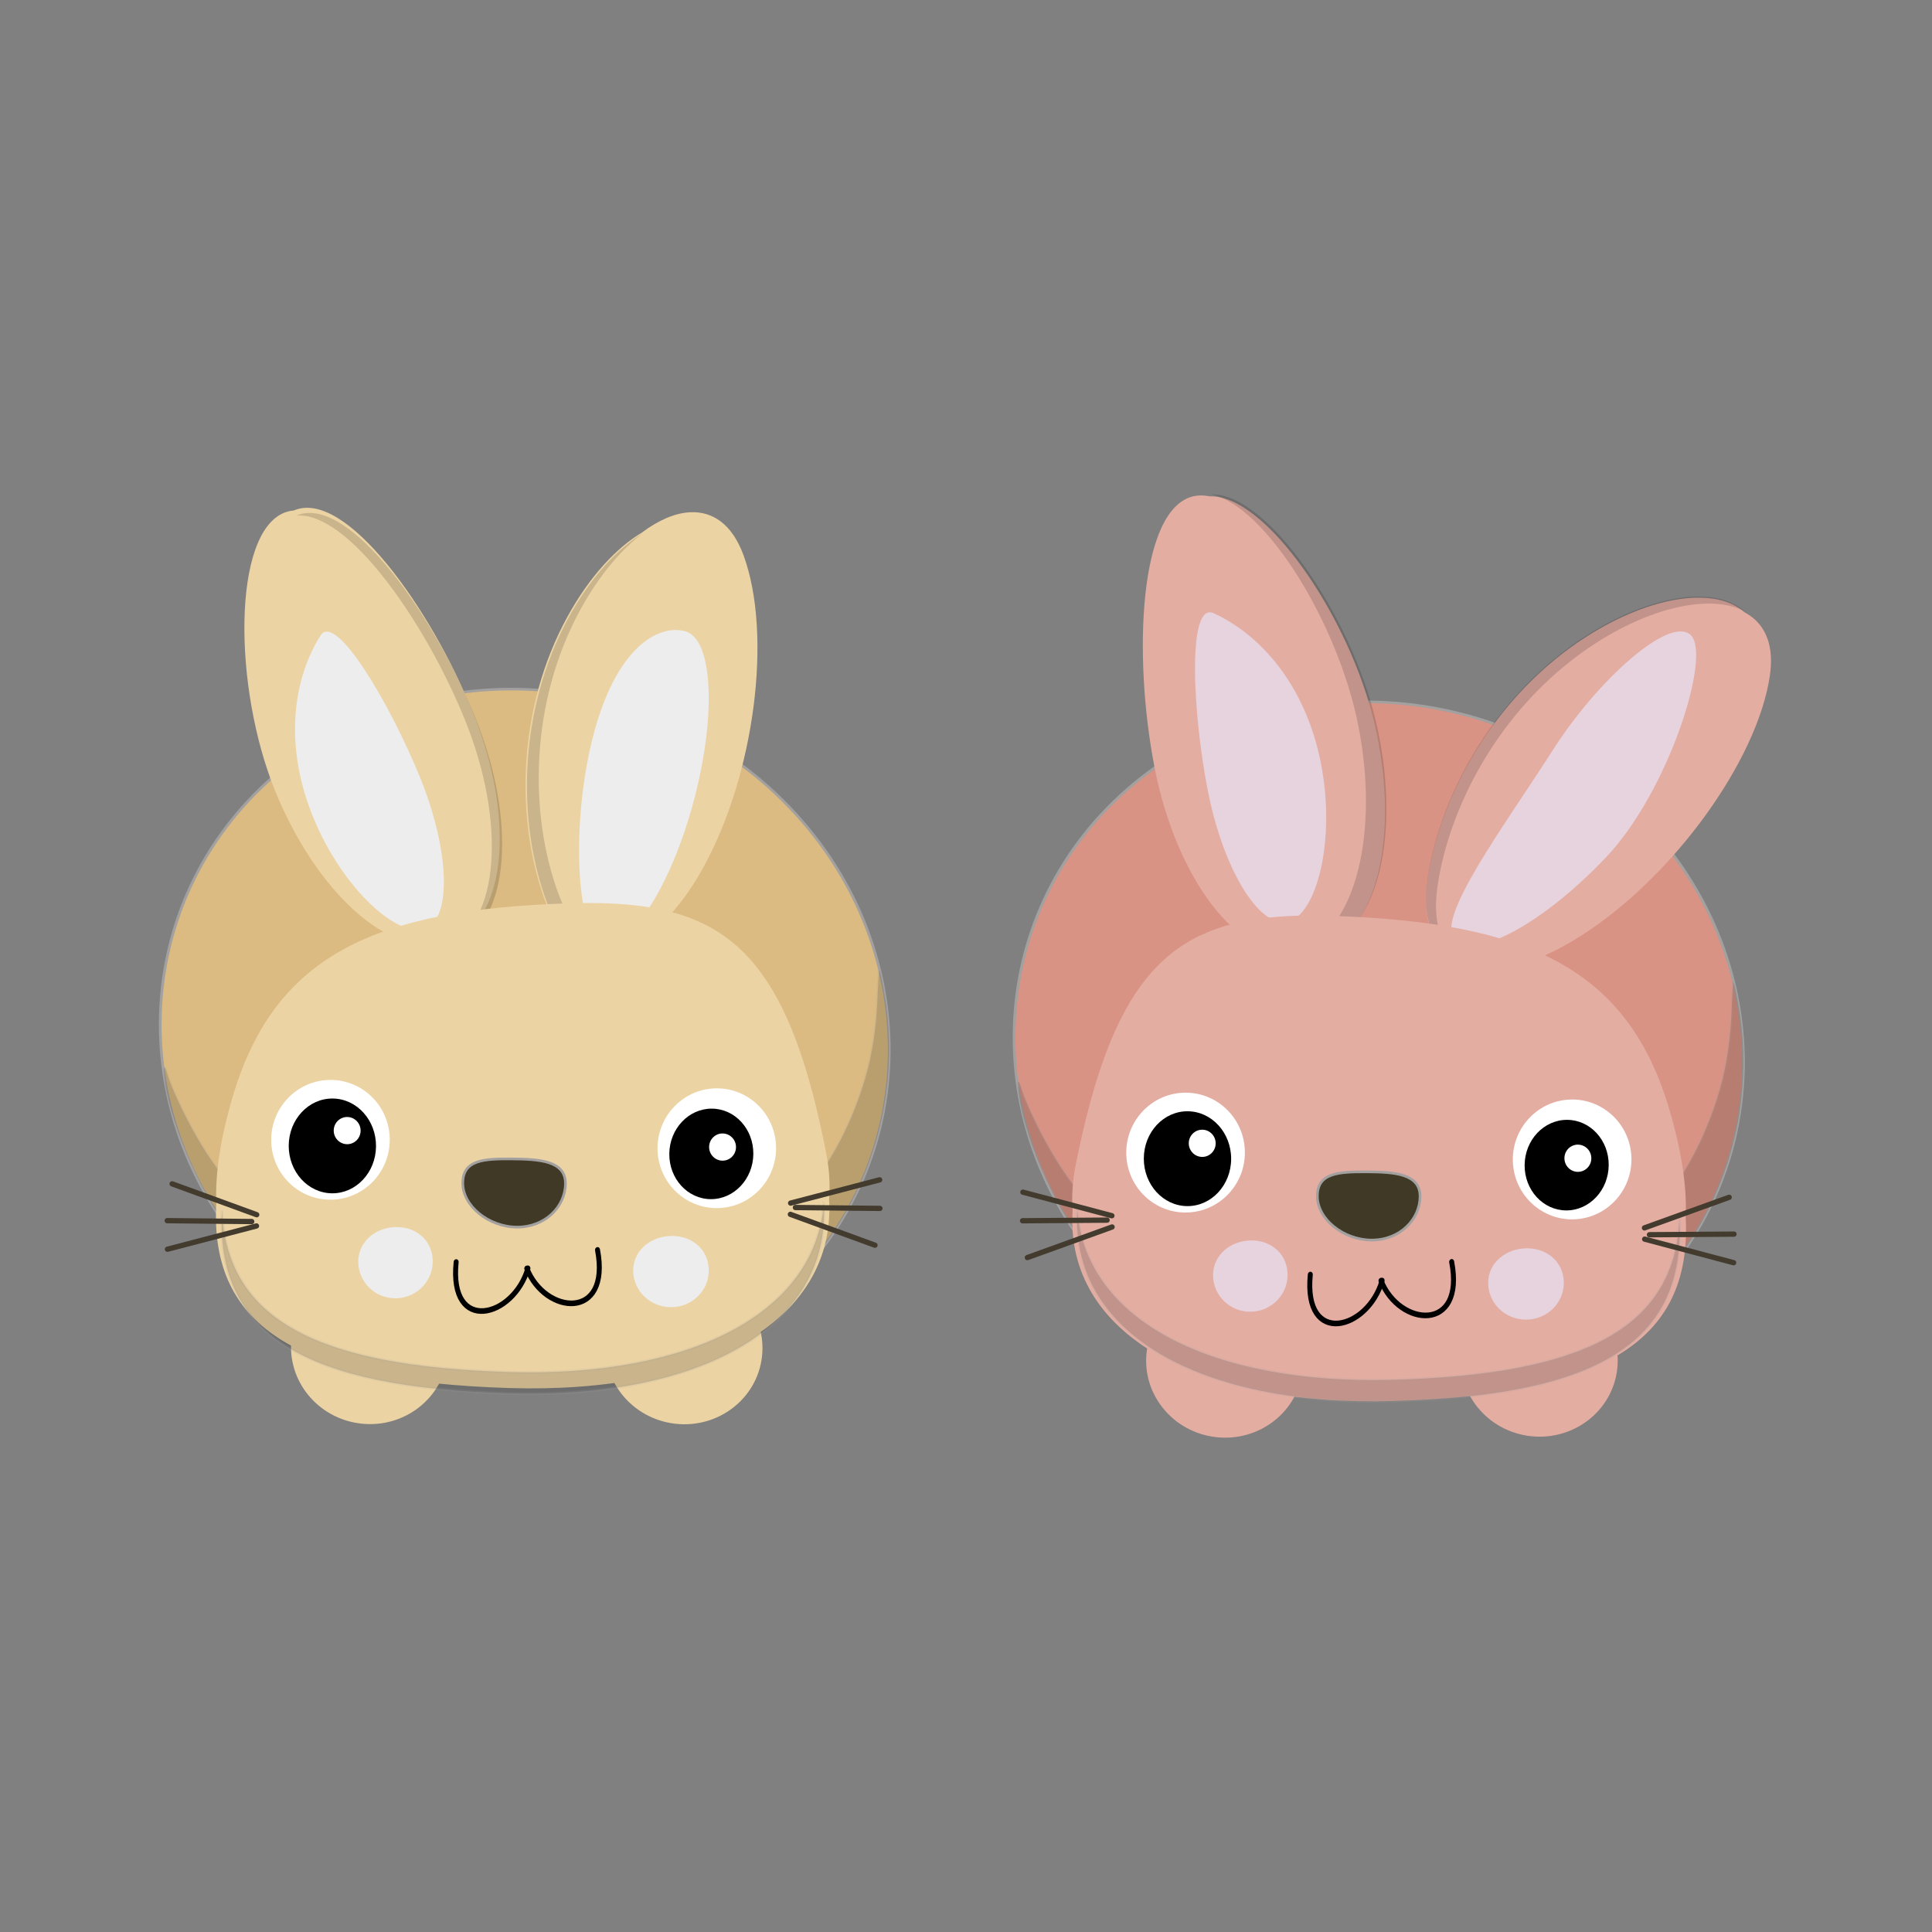 <svg:svg xmlns:dc="http://purl.org/dc/elements/1.1/" xmlns:ns1="http://sodipodi.sourceforge.net/DTD/sodipodi-0.dtd" xmlns:ns2="http://www.inkscape.org/namespaces/inkscape" xmlns:ns4="http://creativecommons.org/ns#" xmlns:rdf="http://www.w3.org/1999/02/22-rdf-syntax-ns#" xmlns:svg="http://www.w3.org/2000/svg" height="729.842" id="svg2" version="1.1" viewBox="-60.315 -186.738 729.842 729.842" width="729.842" ns1:docname="rabbits03.svg" ns2:version="0.48.3.1 r9886">
    <svg:rect x="-60.315" y="-186.738" width="729.842" height="729.842" fill="#808080" stroke="none"/>
    <svg:defs id="defs53" />
    <ns1:namedview bordercolor="#666666" borderopacity="1.0" fit-margin-bottom="0" fit-margin-left="0" fit-margin-right="0" fit-margin-top="0" id="base" pagecolor="#ffffff" showgrid="false" ns2:current-layer="layer1" ns2:cx="-108.72202" ns2:cy="156.49196" ns2:document-units="px" ns2:pageopacity="0.0" ns2:pageshadow="2" ns2:window-height="1124" ns2:window-maximized="1" ns2:window-width="1920" ns2:window-x="0" ns2:window-y="24" ns2:zoom="0.8" />
    <svg:g id="layer1" transform="translate(-760.834,-174.563)" ns2:groupmode="layer" ns2:label="Layer 1">
        <svg:g id="g4316" transform="matrix(0.993,0.114,-0.114,0.993,46.326,-100.825)">
            <svg:path d="m 35.833,-31.367 c 0,17.949 -14.924,32.5 -33.333,32.5 -18.409,0 -33.333,-14.551 -33.333,-32.5 0,-17.949 14.924,-32.5 33.333,-32.5 18.409,0 33.333,14.551 33.333,32.5 z" id="path4144-4-6-9" style="fill:#dbbb81;fill-opacity:1;fill-rule:evenodd;stroke:#a3a0a0;stroke-width:0.245;stroke-miterlimit:4;stroke-opacity:1;stroke-dasharray:none" transform="matrix(3.156,2.624,-2.759,3.002,807.651,467.856)" ns1:cx="2.5" ns1:cy="-31.366667" ns1:rx="33.333332" ns1:ry="32.5" ns1:type="arc" />
            <svg:path d="m 800.013,466.167 c -14.379,-15.226 -28.608,-40.606 -31.724,-56.587 -0.649,-3.329 -0.16,-3.202 1.35,0.352 1.904,4.479 8.079,14.52 13.115,21.327 7.194,9.723 12.472,15.249 22.646,23.707 10.157,8.444 16.643,12.698 27.652,18.134 48.366,23.883 106.391,19.668 147.828,-10.74 27.79,-20.393 45.078,-48.058 50.844,-81.365 1.624,-9.379 1.985,-19.258 1.125,-30.748 -0.43,-5.749 -0.653,-10.346 -0.495,-10.215 0.58,0.482 3.459,9.935 4.745,15.58 11.441,50.216 -9.142,102.086 -52.054,131.18 -21.846,14.811 -46.205,22.917 -72.189,24.023 -43.414,1.847 -84.159,-14.274 -112.843,-44.647 l 0,0 z" id="path4222-7" style="opacity:0.15;fill:#000000;fill-opacity:1;fill-rule:evenodd;stroke:#a3a0a0;stroke-width:1;stroke-miterlimit:4;stroke-opacity:1;stroke-dasharray:none" ns2:connector-curvature="0" />
            <svg:path d="m 35.833,-31.367 c 0,17.949 -14.924,32.5 -33.333,32.5 -18.409,0 -33.333,-14.551 -33.333,-32.5 0,-17.949 14.924,-32.5 33.333,-32.5 18.409,0 33.333,14.551 33.333,32.5 z" id="path4144-42" style="fill:#ecd3a3;fill-opacity:1;fill-rule:evenodd;stroke:none" transform="matrix(0.891,0,0,0.89,854.978,531.424)" ns1:cx="2.5" ns1:cy="-31.366667" ns1:rx="33.333332" ns1:ry="32.5" ns1:type="arc" />
            <svg:path d="m 35.833,-31.367 c 0,17.949 -14.924,32.5 -33.333,32.5 -18.409,0 -33.333,-14.551 -33.333,-32.5 0,-17.949 14.924,-32.5 33.333,-32.5 18.409,0 33.333,14.551 33.333,32.5 z" id="path4144-4-7" style="fill:#ecd3a3;fill-opacity:1;fill-rule:evenodd;stroke:none" transform="matrix(0.891,0,0,0.89,973.013,517.932)" ns1:cx="2.5" ns1:cy="-31.366667" ns1:rx="33.333332" ns1:ry="32.5" ns1:type="arc" />
            <svg:g id="g4240">
                <svg:path d="m 790.047,193.304 c -0.299,0.133 -0.61,0.279 -0.899,0.437 -18.54,10.107 -11.652,67.669 8.56,104.745 19.969,36.628 50.863,58.407 69.481,49.175 1.541,-0.406 3.023,-0.976 4.427,-1.741 18.54,-10.107 17.186,-48.355 -3.024,-85.427 -20.21,-37.072 -57.16,-78.252 -75.7,-68.145 -0.07,0.038 -0.136,0.078 -0.206,0.117 -0.918,0.184 -1.789,0.462 -2.639,0.841 z" id="path3829-4-4" style="fill:#ecd3a3;fill-opacity:1;stroke:none" ns2:connector-curvature="0" />
                <svg:path d="m 794.908,193.746 c -0.299,0.133 -0.583,0.268 -0.872,0.426 -0.068,0.037 -0.138,0.079 -0.206,0.117 19.384,-3.894 53.139,34.591 72.134,69.434 20.21,37.072 21.552,75.293 3.012,85.4 -0.237,0.129 -0.469,0.239 -0.71,0.358 1.554,-0.406 3.077,-0.966 4.492,-1.737 18.54,-10.107 17.159,-48.344 -3.051,-85.416 -19.895,-36.492 -55.993,-76.967 -74.8,-68.582 z" id="path4159-0-5" style="opacity:0.15;fill:#000000;fill-opacity:1;stroke:none" ns2:connector-curvature="0" />
                <svg:path d="m 813.053,306.612 c 14.16,25.974 37.604,42.332 47.08,37.166 9.476,-5.166 5.678,-30.41 -8.483,-56.384 -14.16,-25.974 -38.884,-58.846 -43.562,-49.12 -8.327,17.313 -9.196,42.364 4.964,68.338 z" id="path3850-5-6" style="fill:#ededed;fill-opacity:1;stroke:none" ns1:nodetypes="sssss" ns2:connector-curvature="0" />
                <svg:path d="m 941.403,176.086 c -5.611,0.968 -11.452,4.36 -17.047,9.65 -9.105,6.931 -17.87,19.049 -24.209,34.446 -15.332,37.245 -10.742,79.403 3.672,107.979 10.092,20.008 24.945,22.551 38.204,9.503 7.159,-5.224 14.061,-14.873 19.747,-28.684 15.333,-37.24 16.065,-90.595 1.651,-119.17 -5.63,-11.162 -13.538,-15.187 -22.019,-13.724 z" id="path4157-2" style="fill:#ecd3a3;fill-opacity:1;stroke:none" ns2:connector-curvature="0" />
                <svg:path d="m 924.669,185.998 c -9.021,6.96 -17.679,19.027 -23.964,34.293 -15.332,37.245 -10.742,79.403 3.672,107.979 10.099,20.022 24.963,22.55 38.229,9.47 -12.152,8.884 -25.086,5.007 -34.16,-12.982 -14.414,-28.576 -19.004,-70.734 -3.672,-107.979 5.333,-12.952 12.374,-23.599 19.895,-30.781 z" id="path4157-2-0" style="opacity:0.15;fill:#000000;fill-opacity:1;stroke:none" ns2:connector-curvature="0" />
                <svg:path d="m 914.891,263.502 c -4.825,33.216 1.768,76.186 12.449,77.738 10.68,1.552 23.25,-24.118 28.076,-57.334 4.825,-33.216 0.08,-61.401 -10.601,-62.953 -10.68,-1.552 -25.099,9.332 -29.924,42.549 z" id="path3850-6-8-7" style="fill:#ededed;fill-opacity:1;stroke:none" ns1:nodetypes="sssss" ns2:connector-curvature="0" />
            </svg:g>
            <svg:path d="m 937.126,326.03 c -7.433,0.064 -15.489,0.808 -24.25,2.094 -71.677,10.516 -108.038,31.544 -117.812,86.75 -2.828,15.967 -3.4,29.6 -1.625,41.062 2.807,47.908 40.178,63.198 117.656,56.781 72.972,-6.043 120.339,-38.429 112.25,-84.875 -0.205,-5.486 -1.219,-11.186 -3.094,-17.094 C 999.546,345.493 977.265,325.685 937.126,326.03 z" id="path4155-8" style="fill:#ecd3a3;fill-opacity:1;stroke:none" ns2:connector-curvature="0" />
            <svg:path d="m 1021.559,429.895 c 1.516,42.099 -43.63,71.126 -111.052,76.812 -71.417,6.023 -108.131,-7.088 -114.642,-48.344 2.939,47.59 39.605,62.774 115.47,56.375 71.626,-6.041 118.12,-38.428 110.223,-84.844 z" id="path4155-8-3" style="opacity:0.15;fill:#000000;fill-opacity:1;stroke:#a3a0a0;stroke-width:1;stroke-miterlimit:4;stroke-opacity:1;stroke-dasharray:none" ns2:connector-curvature="0" />
            <svg:path d="m 885.106,437.667 c 0.912,8.587 11.527,15.407 22.181,14.275 10.654,-1.132 17.313,-9.787 16.401,-18.374 -0.912,-8.587 -10.582,-8.149 -21.236,-7.017 -10.654,1.132 -18.257,2.528 -17.345,11.116 z" id="path3827-8-9" style="fill:#403926;fill-opacity:1;stroke:#a3a0a0;stroke-width:1;stroke-miterlimit:4;stroke-opacity:1;stroke-dasharray:none" ns1:nodetypes="sssss" ns2:connector-curvature="0" />
            <svg:path d="m 952.857,463.093 c 0.81,7.622 7.826,13.124 15.671,12.291 7.846,-0.833 13.55,-7.687 12.74,-15.309 -0.809,-7.622 -7.334,-12.356 -15.18,-11.522 -7.846,0.833 -14.041,6.919 -13.232,14.541 z" id="path4024-2-2" style="fill:#ededed;fill-opacity:1;stroke:none" ns1:nodetypes="sssss" ns2:connector-curvature="0" />
            <svg:path d="m 849.243,471.63 c 0.797,7.622 7.706,13.124 15.431,12.291 7.725,-0.833 13.342,-7.687 12.544,-15.308 -0.797,-7.622 -7.221,-12.356 -14.947,-11.523 -7.725,0.833 -13.826,6.919 -13.029,14.54 z" id="path4024-3-9-4" style="fill:#ededed;fill-opacity:1;stroke:none" ns1:nodetypes="sssss" ns2:connector-curvature="0" />
            <svg:g id="g4309-9" style="stroke:#000000;stroke-width:1.56;stroke-miterlimit:4;stroke-opacity:1;stroke-dasharray:none" transform="matrix(1.185,-0.24,0.212,1.344,180.121,-18.61)">
                <svg:path d="m 536.886,457.144 c -5.116,13.322 -25.624,16.541 -22.353,-3.451" id="path3902-2-0-6" style="fill:none;stroke:#000000;stroke-width:1.56;stroke-linecap:round;stroke-linejoin:round;stroke-miterlimit:4;stroke-opacity:1;stroke-dasharray:none" ns1:nodetypes="cc" ns2:connector-curvature="0" />
                <svg:path d="m 536.533,457.144 c 5.116,13.322 25.624,16.541 22.353,-3.451" id="use4287-7" style="fill:none;stroke:#000000;stroke-width:1.56;stroke-linecap:round;stroke-linejoin:round;stroke-miterlimit:4;stroke-opacity:1;stroke-dasharray:none" ns1:nodetypes="cc" ns2:connector-curvature="0" />
            </svg:g>
            <svg:g id="g4145" style="stroke:none">
                <svg:path d="m 439.849,398.938 c 0,17.534 -14.602,31.748 -32.613,31.748 -18.012,0 -32.614,-14.214 -32.614,-31.748 0,-17.534 14.602,-31.748 32.614,-31.748 18.012,0 32.613,14.214 32.613,31.748 z" id="path3766-6-9-4" style="fill:#ffffff;stroke:none" transform="matrix(-0.683,0.073,0.075,0.709,1081.797,114.619)" ns1:cx="407.23578" ns1:cy="398.93781" ns1:rx="32.613495" ns1:ry="31.747652" ns1:type="arc" />
                <svg:path d="m 439.849,398.938 c 0,17.534 -14.602,31.748 -32.613,31.748 -18.012,0 -32.614,-14.214 -32.614,-31.748 0,-17.534 14.602,-31.748 32.614,-31.748 18.012,0 32.613,14.214 32.613,31.748 z" id="path3766-2-2-8-9" style="fill:#000000;stroke:none" transform="matrix(-0.503,0.053,0.06,0.561,1015.448,184.016)" ns1:cx="407.23578" ns1:cy="398.93781" ns1:rx="32.613495" ns1:ry="31.747652" ns1:type="arc" />
                <svg:path d="m 439.849,398.938 c 0,17.534 -14.602,31.748 -32.613,31.748 -18.012,0 -32.614,-14.214 -32.614,-31.748 0,-17.534 14.602,-31.748 32.614,-31.748 18.012,0 32.613,14.214 32.613,31.748 z" id="path3766-6-9-4-2" style="fill:#ffffff;stroke:none" transform="matrix(-0.155,0.016,0.017,0.161,895.781,352.271)" ns1:cx="407.23578" ns1:cy="398.93781" ns1:rx="32.613495" ns1:ry="31.747652" ns1:type="arc" />
            </svg:g>
            <svg:g id="g4140" style="stroke:none">
                <svg:path d="m 439.849,398.938 c 0,17.534 -14.602,31.748 -32.613,31.748 -18.012,0 -32.614,-14.214 -32.614,-31.748 0,-17.534 14.602,-31.748 32.614,-31.748 18.012,0 32.613,14.214 32.613,31.748 z" id="path3766-21-6" style="fill:#ffffff;stroke:none" transform="matrix(-0.683,0.073,0.075,0.709,1227.215,101.125)" ns1:cx="407.23578" ns1:cy="398.93781" ns1:rx="32.613495" ns1:ry="31.747652" ns1:type="arc" />
                <svg:path d="m 439.849,398.938 c 0,17.534 -14.602,31.748 -32.613,31.748 -18.012,0 -32.614,-14.214 -32.614,-31.748 0,-17.534 14.602,-31.748 32.614,-31.748 18.012,0 32.613,14.214 32.613,31.748 z" id="path3766-2-4-7" style="fill:#000000;stroke:none" transform="matrix(-0.484,0.053,0.055,0.536,1152.337,180.651)" ns1:cx="407.23578" ns1:cy="398.93781" ns1:rx="32.613495" ns1:ry="31.747652" ns1:type="arc" />
                <svg:path d="m 439.849,398.938 c 0,17.534 -14.602,31.748 -32.613,31.748 -18.012,0 -32.614,-14.214 -32.614,-31.748 0,-17.534 14.602,-31.748 32.614,-31.748 18.012,0 32.613,14.214 32.613,31.748 z" id="path3766-6-9-4-2-9" style="fill:#ffffff;stroke:none" transform="matrix(-0.155,0.016,0.017,0.161,1037.44,342.271)" ns1:cx="407.23578" ns1:cy="398.93781" ns1:rx="32.613495" ns1:ry="31.747652" ns1:type="arc" />
            </svg:g>
            <svg:g id="g3863" transform="matrix(0.794,0,0,0.794,207.038,87.51)">
                <svg:path d="m 1010.121,432.759 40.833,-15.833" id="path3857" style="fill:#403926;fill-opacity:1;fill-rule:evenodd;stroke:#423b2e;stroke-width:2.519;stroke-linecap:round;stroke-linejoin:round;stroke-miterlimit:4;stroke-opacity:1;stroke-dasharray:none" ns2:connector-curvature="0" />
                <svg:path d="m 249.167,274.035 40,-4.167" id="path3859" style="fill:#403926;fill-opacity:1;fill-rule:evenodd;stroke:#423b2e;stroke-width:2.519;stroke-linecap:round;stroke-linejoin:round;stroke-miterlimit:4;stroke-opacity:1;stroke-dasharray:none" transform="translate(763.454,160.557)" ns2:connector-curvature="0" />
                <svg:path d="m 1010.621,438.092 41.667,10" id="path3861" style="fill:#403926;fill-opacity:1;fill-rule:evenodd;stroke:#423b2e;stroke-width:2.519;stroke-linecap:round;stroke-linejoin:round;stroke-miterlimit:4;stroke-opacity:1;stroke-dasharray:none" ns2:connector-curvature="0" />
            </svg:g>
            <svg:g id="g3863-6" transform="matrix(-0.794,0,0,-0.794,1611.537,806.341)">
                <svg:path d="m 1010.121,432.759 40.833,-15.833" id="path3857-7" style="fill:#403926;fill-opacity:1;fill-rule:evenodd;stroke:#423b2e;stroke-width:2.519;stroke-linecap:round;stroke-linejoin:round;stroke-miterlimit:4;stroke-opacity:1;stroke-dasharray:none" ns2:connector-curvature="0" />
                <svg:path d="m 249.167,274.035 40,-4.167" id="path3859-8" style="fill:#403926;fill-opacity:1;fill-rule:evenodd;stroke:#423b2e;stroke-width:2.519;stroke-linecap:round;stroke-linejoin:round;stroke-miterlimit:4;stroke-opacity:1;stroke-dasharray:none" transform="translate(763.454,160.557)" ns2:connector-curvature="0" />
                <svg:path d="m 1010.621,438.092 41.667,10" id="path3861-0" style="fill:#403926;fill-opacity:1;fill-rule:evenodd;stroke:#423b2e;stroke-width:2.519;stroke-linecap:round;stroke-linejoin:round;stroke-miterlimit:4;stroke-opacity:1;stroke-dasharray:none" ns2:connector-curvature="0" />
            </svg:g>
        </svg:g>
        <svg:g id="g4279" transform="translate(-40,0)">
            <svg:path d="m 35.833,-31.367 c 0,17.949 -14.924,32.5 -33.333,32.5 -18.409,0 -33.333,-14.551 -33.333,-32.5 0,-17.949 14.924,-32.5 33.333,-32.5 18.409,0 33.333,14.551 33.333,32.5 z" id="path4144-4-6-9-7" style="fill:#d89385;fill-opacity:1;fill-rule:evenodd;stroke:#a3a0a0;stroke-width:0.245;stroke-miterlimit:4;stroke-opacity:1;stroke-dasharray:none" transform="matrix(2.847,2.956,-3.073,2.679,1157.856,461.086)" ns1:cx="2.5" ns1:cy="-31.366667" ns1:rx="33.333332" ns1:ry="32.5" ns1:type="arc" />
            <svg:path d="m 1150.451,458.565 c -12.61,-16.721 -23.949,-43.516 -25.282,-59.744 -0.278,-3.38 0.194,-3.2 1.303,0.499 1.398,4.662 6.426,15.323 10.68,22.645 6.076,10.458 10.713,16.533 19.89,26.062 9.163,9.514 15.139,14.458 25.481,21.076 45.433,29.078 103.569,31.295 148.11,5.649 29.872,-17.2 50.109,-42.787 59.517,-75.253 2.65,-9.142 4.1,-18.921 4.514,-30.436 0.207,-5.762 0.493,-10.355 0.635,-10.207 0.523,0.543 2.341,10.256 2.996,16.008 5.826,51.172 -20.359,100.452 -66.221,124.63 -23.348,12.309 -48.453,17.675 -74.4,15.905 -43.352,-2.958 -82.068,-23.48 -107.223,-56.834 l 0,0 z" id="path4222-7-7" style="opacity:0.15;fill:#000000;fill-opacity:1;fill-rule:evenodd;stroke:#a3a0a0;stroke-width:1;stroke-miterlimit:4;stroke-opacity:1;stroke-dasharray:none" ns2:connector-curvature="0" />
            <svg:path d="m 35.833,-31.367 c 0,17.949 -14.924,32.5 -33.333,32.5 -18.409,0 -33.333,-14.551 -33.333,-32.5 0,-17.949 14.924,-32.5 33.333,-32.5 18.409,0 33.333,14.551 33.333,32.5 z" id="path4144-42-7" style="fill:#e4ada2;fill-opacity:1;fill-rule:evenodd;stroke:none" transform="matrix(0.885,0.098,-0.098,0.884,1197.874,529.492)" ns1:cx="2.5" ns1:cy="-31.366667" ns1:rx="33.333332" ns1:ry="32.5" ns1:type="arc" />
            <svg:path d="m 35.833,-31.367 c 0,17.949 -14.924,32.5 -33.333,32.5 -18.409,0 -33.333,-14.551 -33.333,-32.5 0,-17.949 14.924,-32.5 33.333,-32.5 18.409,0 33.333,14.551 33.333,32.5 z" id="path4144-4-7-8" style="fill:#e4ada2;fill-opacity:1;fill-rule:evenodd;stroke:none" transform="matrix(0.885,0.098,-0.098,0.884,1316.678,529.116)" ns1:cx="2.5" ns1:cy="-31.366667" ns1:rx="33.333332" ns1:ry="32.5" ns1:type="arc" />
            <svg:g id="g4271">
                <svg:path d="m 1192.78,175.068 c -0.335,0.038 -0.693,0.083 -1.023,0.147 -21.119,4.127 -23.308,60.456 -15.053,102.685 8.255,42.229 32.063,73.103 53.181,68.975 0.953,-0.186 1.879,-0.475 2.788,-0.795 2.363,0.265 4.702,0.181 6.994,-0.359 20.944,-4.94 29.922,-42.905 20.046,-84.785 -9.488,-40.234 -41.162,-86.409 -62.208,-85.599 -1.622,-0.339 -3.196,-0.443 -4.726,-0.267 z" id="path4133-5" style="fill:#e4ada2;fill-opacity:1" ns2:connector-curvature="0" />
                <svg:path d="m 1197.996,174.574 c 20.778,4.324 48.156,49.044 55.696,87.612 7.88,40.312 -1.279,76.345 -20.496,83.129 2.364,0.265 4.702,0.181 6.994,-0.359 20.944,-4.94 29.922,-42.905 20.046,-84.785 -9.488,-40.234 -41.193,-86.406 -62.239,-85.597 z" id="path4133-5-8" style="opacity:0.15;fill:#000000;fill-opacity:1;stroke:none" ns2:connector-curvature="0" />
                <svg:path d="m 1239.541,276.317 c 5.784,29.588 -1.97,57.67 -12.764,59.78 -10.794,2.11 -24.233,-20.165 -30.017,-49.753 -5.784,-29.588 -7.767,-71.458 2.229,-66.87 17.794,8.166 34.769,27.255 40.552,56.844 z" id="path3850-9" style="fill:#e7d3de;fill-opacity:1" ns1:nodetypes="sssss" ns2:connector-curvature="0" />
                <svg:path d="m 1408.233,229.162 c 1.334,3.796 1.692,8.448 0.868,13.993 -4.796,32.261 -36.779,76.243 -71.435,98.235 -21.633,13.728 -39.174,15.644 -48.149,7.295 -0.01,-0.01 -0.03,-0.009 -0.04,-0.019 -8.043,-4.182 -11.858,-13.856 -9.68,-28.503 4.796,-32.261 25.734,-70.066 60.386,-92.056 24.022,-15.245 48.341,-18.895 59.39,-8.951 4.052,2.132 7.059,5.454 8.659,10.006 z" id="path4153-3" style="fill:#e4ada2;fill-opacity:1" ns2:connector-curvature="0" />
                <svg:path d="m 1327.345,270.851 c -18.413,28.826 -45.13,64.437 -37.151,72.007 7.979,7.569 33.532,-6.413 57.072,-31.23 23.54,-24.817 39.932,-76.312 31.952,-83.881 -7.98,-7.569 -35.251,17.082 -51.873,43.105 z" id="path3850-6-0" style="fill:#e7d3de;fill-opacity:1" ns1:nodetypes="sssss" ns2:connector-curvature="0" />
                <svg:path d="m 1399.548,218.754 c -12.232,-6.42 -33.983,-2.076 -55.526,11.596 -34.652,21.991 -55.631,59.776 -60.426,92.038 -1.808,12.159 0.538,20.916 5.976,25.934 -8.118,-4.151 -11.959,-13.856 -9.771,-28.57 4.796,-32.261 25.734,-70.066 60.386,-92.056 24.017,-15.241 48.308,-18.876 59.361,-8.941 z" id="path4153-3-0" style="opacity:0.15;fill:#000000;fill-opacity:1;stroke:none" ns2:connector-curvature="0" />
            </svg:g>
            <svg:path d="m 1220.165,334.425 c 7.395,-0.757 15.484,-0.907 24.333,-0.597 72.4,2.537 110.861,19.421 126.671,73.211 4.574,15.557 6.647,29.043 6.149,40.632 2.5,47.925 -32.954,67.248 -110.667,69.426 -73.193,2.051 -123.847,-24.907 -120.936,-71.961 -0.402,-5.475 -0.024,-11.252 1.187,-17.331 13.373,-67.143 33.331,-89.291 73.262,-93.379 z" id="path4155-8-9" style="fill:#e4ada2;fill-opacity:1;stroke:none" ns2:connector-curvature="0" />
            <svg:path d="m 1147.496,444.989 c 3.142,42.009 51.217,65.874 118.854,64.081 71.645,-1.899 106.688,-18.985 108.602,-60.707 2.334,47.624 -32.431,66.763 -108.539,68.78 -71.855,1.905 -121.641,-25.15 -118.917,-72.154 z" id="path4155-8-3-9" style="opacity:0.15;fill:#000000;fill-opacity:1;stroke:#a3a0a0;stroke-width:1;stroke-miterlimit:4;stroke-opacity:1;stroke-dasharray:none" ns2:connector-curvature="0" />
            <svg:g id="g3863-8" transform="matrix(-0.789,0.088,0.088,0.789,1919.451,16.747)">
                <svg:path d="m 1010.121,432.759 40.833,-15.833" id="path3857-2" style="fill:#403926;fill-opacity:1;fill-rule:evenodd;stroke:#423b2e;stroke-width:2.519;stroke-linecap:round;stroke-linejoin:round;stroke-miterlimit:4;stroke-opacity:1;stroke-dasharray:none" ns2:connector-curvature="0" />
                <svg:path d="m 249.167,274.035 40,-4.167" id="path3859-6" style="fill:#403926;fill-opacity:1;fill-rule:evenodd;stroke:#423b2e;stroke-width:2.519;stroke-linecap:round;stroke-linejoin:round;stroke-miterlimit:4;stroke-opacity:1;stroke-dasharray:none" transform="translate(763.454,160.557)" ns2:connector-curvature="0" />
                <svg:path d="m 1010.621,438.092 41.667,10" id="path3861-08" style="fill:#403926;fill-opacity:1;fill-rule:evenodd;stroke:#423b2e;stroke-width:2.519;stroke-linecap:round;stroke-linejoin:round;stroke-miterlimit:4;stroke-opacity:1;stroke-dasharray:none" ns2:connector-curvature="0" />
            </svg:g>
            <svg:g id="g3863-6-5" transform="matrix(0.789,-0.088,-0.088,-0.789,602.913,886.266)">
                <svg:path d="m 1010.121,432.759 40.833,-15.833" id="path3857-7-7" style="fill:#403926;fill-opacity:1;fill-rule:evenodd;stroke:#423b2e;stroke-width:2.519;stroke-linecap:round;stroke-linejoin:round;stroke-miterlimit:4;stroke-opacity:1;stroke-dasharray:none" ns2:connector-curvature="0" />
                <svg:path d="m 249.167,274.035 40,-4.167" id="path3859-8-7" style="fill:#403926;fill-opacity:1;fill-rule:evenodd;stroke:#423b2e;stroke-width:2.519;stroke-linecap:round;stroke-linejoin:round;stroke-miterlimit:4;stroke-opacity:1;stroke-dasharray:none" transform="translate(763.454,160.557)" ns2:connector-curvature="0" />
                <svg:path d="m 1010.621,438.092 41.667,10" id="path3861-0-3" style="fill:#403926;fill-opacity:1;fill-rule:evenodd;stroke:#423b2e;stroke-width:2.519;stroke-linecap:round;stroke-linejoin:round;stroke-miterlimit:4;stroke-opacity:1;stroke-dasharray:none" ns2:connector-curvature="0" />
            </svg:g>
            <svg:path d="m 1238.17,439.635 c -0.042,8.635 9.755,16.586 20.469,16.637 10.714,0.052 18.288,-7.815 18.329,-16.451 0.042,-8.635 -9.618,-9.267 -20.331,-9.319 -10.714,-0.052 -18.425,0.497 -18.467,9.132 z" id="path3827-8-9-2" style="fill:#403926;fill-opacity:1;stroke:#a3a0a0;stroke-width:1;stroke-miterlimit:4;stroke-opacity:1;stroke-dasharray:none" ns1:nodetypes="sssss" ns2:connector-curvature="0" />
            <svg:path d="m 1302.7,472.387 c -0.037,7.664 6.329,13.908 14.218,13.947 7.89,0.038 14.316,-6.144 14.353,-13.809 0.037,-7.664 -5.925,-13.09 -13.815,-13.128 -7.89,-0.038 -14.72,5.326 -14.757,12.991 z" id="path4024-2-2-5" style="fill:#e7d3de;fill-opacity:1;stroke:none" ns1:nodetypes="sssss" ns2:connector-curvature="0" />
            <svg:path d="m 1198.776,469.43 c -0.049,7.663 6.21,13.895 13.98,13.92 7.77,0.025 14.109,-6.167 14.158,-13.83 0.049,-7.663 -5.813,-13.078 -13.583,-13.103 -7.77,-0.025 -14.506,5.35 -14.555,13.012 z" id="path4024-3-9-4-9" style="fill:#e7d3de;fill-opacity:1;stroke:none" ns1:nodetypes="sssss" ns2:connector-curvature="0" />
            <svg:g id="g4309-9-1" style="stroke:#000000;stroke-width:1.56;stroke-miterlimit:4;stroke-opacity:1;stroke-dasharray:none" transform="matrix(1.204,-0.108,0.062,1.359,587.878,-91.696)">
                <svg:path d="m 536.886,457.144 c -5.116,13.322 -25.624,16.541 -22.353,-3.451" id="path3902-2-0-6-0" style="fill:none;stroke:#000000;stroke-width:1.56;stroke-linecap:round;stroke-linejoin:round;stroke-miterlimit:4;stroke-opacity:1;stroke-dasharray:none" ns1:nodetypes="cc" ns2:connector-curvature="0" />
                <svg:path d="m 536.533,457.144 c 5.116,13.322 25.624,16.541 22.353,-3.451" id="use4287-7-4" style="fill:none;stroke:#000000;stroke-width:1.56;stroke-linecap:round;stroke-linejoin:round;stroke-miterlimit:4;stroke-opacity:1;stroke-dasharray:none" ns1:nodetypes="cc" ns2:connector-curvature="0" />
            </svg:g>
            <svg:g id="g4145-4" style="stroke:none" transform="matrix(0.994,0.11,-0.11,0.994,406.804,-93.089)">
                <svg:path d="m 439.849,398.938 c 0,17.534 -14.602,31.748 -32.613,31.748 -18.012,0 -32.614,-14.214 -32.614,-31.748 0,-17.534 14.602,-31.748 32.614,-31.748 18.012,0 32.613,14.214 32.613,31.748 z" id="path3766-6-9-4-0" style="fill:#ffffff;stroke:none" transform="matrix(-0.683,0.073,0.075,0.709,1081.797,114.619)" ns1:cx="407.23578" ns1:cy="398.93781" ns1:rx="32.613495" ns1:ry="31.747652" ns1:type="arc" />
                <svg:path d="m 439.849,398.938 c 0,17.534 -14.602,31.748 -32.613,31.748 -18.012,0 -32.614,-14.214 -32.614,-31.748 0,-17.534 14.602,-31.748 32.614,-31.748 18.012,0 32.613,14.214 32.613,31.748 z" id="path3766-2-2-8-9-7" style="fill:#000000;stroke:none" transform="matrix(-0.503,0.053,0.06,0.561,1015.448,184.016)" ns1:cx="407.23578" ns1:cy="398.93781" ns1:rx="32.613495" ns1:ry="31.747652" ns1:type="arc" />
                <svg:path d="m 439.849,398.938 c 0,17.534 -14.602,31.748 -32.613,31.748 -18.012,0 -32.614,-14.214 -32.614,-31.748 0,-17.534 14.602,-31.748 32.614,-31.748 18.012,0 32.613,14.214 32.613,31.748 z" id="path3766-6-9-4-2-8" style="fill:#ffffff;stroke:none" transform="matrix(-0.155,0.016,0.017,0.161,895.781,352.271)" ns1:cx="407.23578" ns1:cy="398.93781" ns1:rx="32.613495" ns1:ry="31.747652" ns1:type="arc" />
            </svg:g>
            <svg:g id="g4140-8" style="stroke:none" transform="matrix(0.994,0.11,-0.11,0.994,406.804,-93.089)">
                <svg:path d="m 439.849,398.938 c 0,17.534 -14.602,31.748 -32.613,31.748 -18.012,0 -32.614,-14.214 -32.614,-31.748 0,-17.534 14.602,-31.748 32.614,-31.748 18.012,0 32.613,14.214 32.613,31.748 z" id="path3766-21-6-9" style="fill:#ffffff;stroke:none" transform="matrix(-0.683,0.073,0.075,0.709,1227.215,101.125)" ns1:cx="407.23578" ns1:cy="398.93781" ns1:rx="32.613495" ns1:ry="31.747652" ns1:type="arc" />
                <svg:path d="m 439.849,398.938 c 0,17.534 -14.602,31.748 -32.613,31.748 -18.012,0 -32.614,-14.214 -32.614,-31.748 0,-17.534 14.602,-31.748 32.614,-31.748 18.012,0 32.613,14.214 32.613,31.748 z" id="path3766-2-4-7-3" style="fill:#000000;stroke:none" transform="matrix(-0.484,0.053,0.055,0.536,1152.337,180.651)" ns1:cx="407.23578" ns1:cy="398.93781" ns1:rx="32.613495" ns1:ry="31.747652" ns1:type="arc" />
                <svg:path d="m 439.849,398.938 c 0,17.534 -14.602,31.748 -32.613,31.748 -18.012,0 -32.614,-14.214 -32.614,-31.748 0,-17.534 14.602,-31.748 32.614,-31.748 18.012,0 32.613,14.214 32.613,31.748 z" id="path3766-6-9-4-2-9-9" style="fill:#ffffff;stroke:none" transform="matrix(-0.155,0.016,0.017,0.161,1037.44,342.271)" ns1:cx="407.23578" ns1:cy="398.93781" ns1:rx="32.613495" ns1:ry="31.747652" ns1:type="arc" />
            </svg:g>
        </svg:g>
    </svg:g>
</svg:svg>